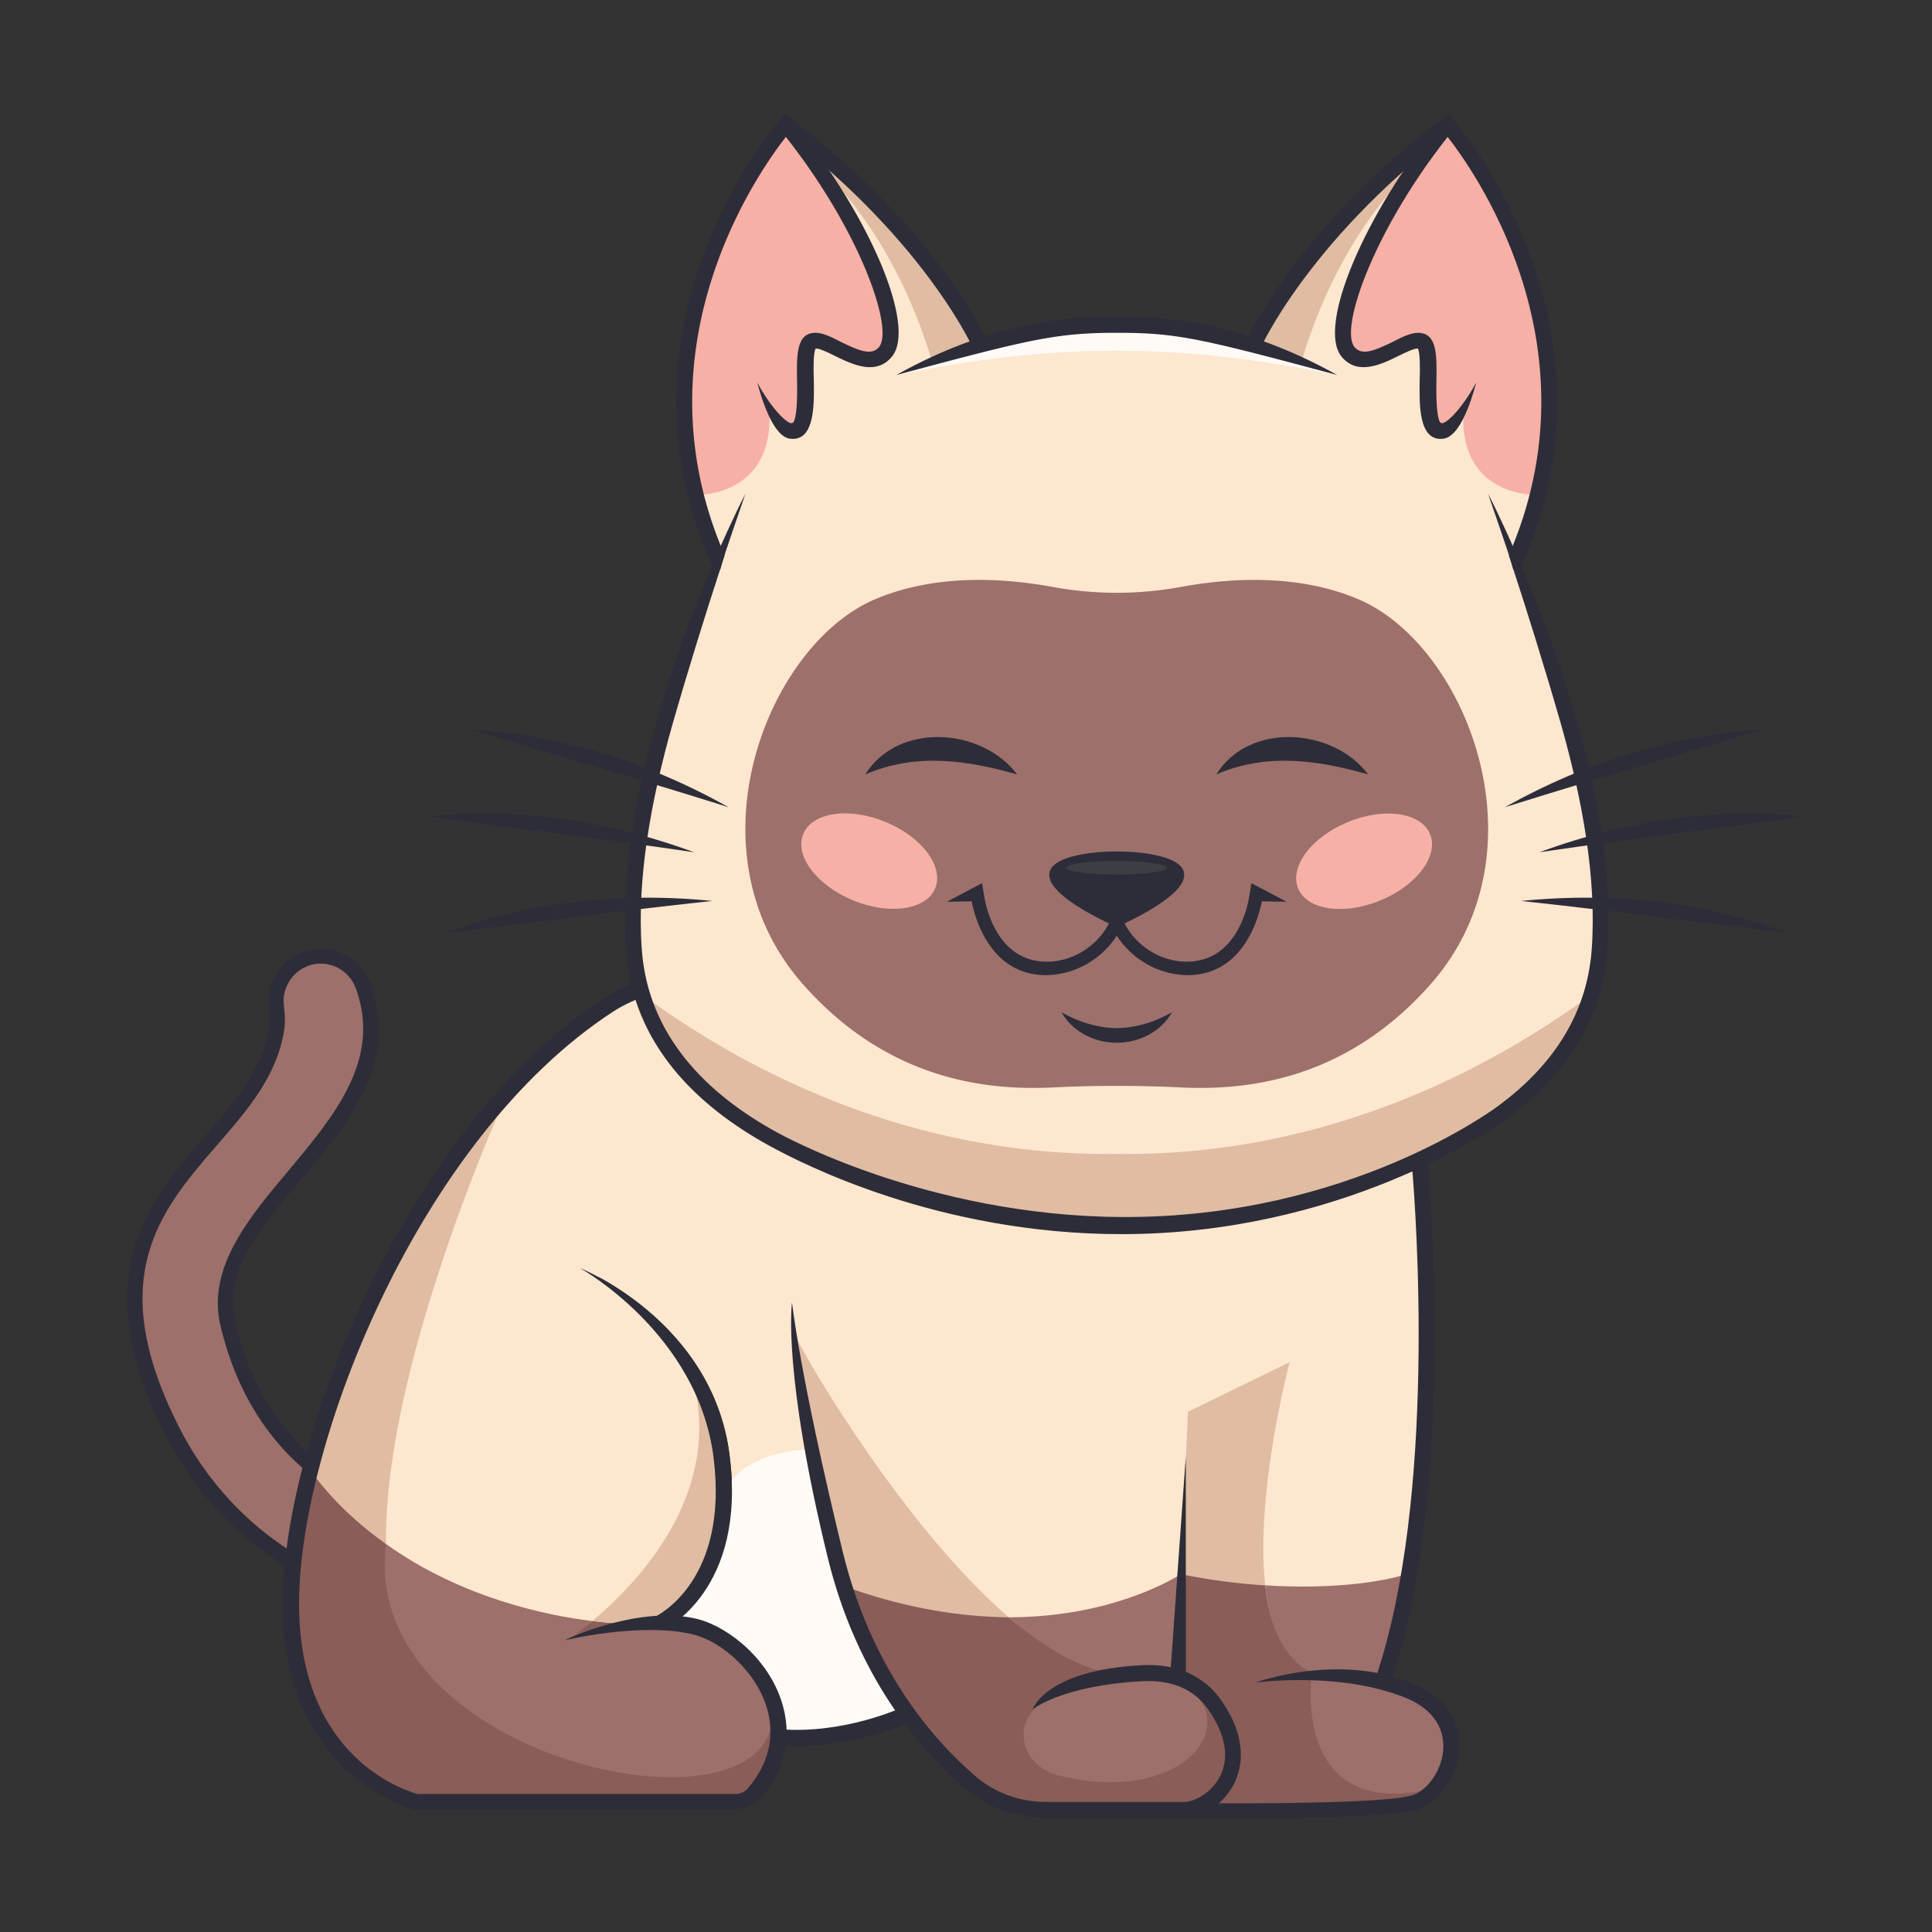 <svg xmlns="http://www.w3.org/2000/svg" xml:space="preserve" width="512" height="512"><rect width="100%" height="100%" fill="#333333" stroke="none"/><path fill="#2D2D39" d="M110.666 405.639c-1.276-4.557-4.688-7.728-9.629-8.934-3.088-.926-30.416-10.098-38.838-46.734-2.896-13.368 7.504-25.541 17.566-37.314 12.708-15.167 25.85-30.849 18.549-51.435-2.26-7.198-10.03-11.304-17.322-9.142-6.404 1.967-10.497 8.215-9.731 14.851.165 1.703.308 3.498.091 5.069-1.556 11.146-8.994 19.765-16.903 28.93l-.099.116c-15.206 17.633-32.441 37.62-9.684 80.91l.002.002c16.528 30.865 44.058 40.058 49.409 41.587l.191.055c1.263.309 2.499.461 3.693.461 3.474 0 6.6-1.289 9.036-3.779 3.63-3.84 5.07-9.586 3.669-14.643zm-10.679-4.597c2.508.617 4.463 1.957 5.948 4.05.271.505.443 1.07.622 1.661.914 3.509-.175 7.711-2.636 10.207-2.368 2.262-5.121 2.939-8.426 2.081-.293-.068-29.495-7.141-46.767-39.394-21.375-40.703-5.85-58.595 9.163-75.898 7.965-9.137 16.201-18.587 17.963-31.279.24-1.866.064-3.734-.092-5.382l-.079-.855c-.494-4.434 2.291-8.642 6.617-10.002a9.616 9.616 0 0 1 2.702-.392c4.024 0 7.704 2.583 9.001 6.665 6.448 18.284-5.85 32.999-17.747 47.235-10.682 12.68-21.727 25.792-18.402 41.144 8.968 39.204 38.695 49.132 42.055 50.135l.19-.431-.135.448.023.007z"/><path fill="#9D706B" d="M100.098 400.588c-1.349-.408-32.52-9.285-41.789-49.809-3.264-15.063 7.681-28.129 18.303-40.74 11.968-14.32 24.367-29.153 17.83-47.691-1.65-5.191-7.024-8.105-12.274-6.565-4.474 1.407-7.47 5.837-6.949 10.502.164 1.89.446 3.999.172 6.124-1.715 12.361-9.538 21.495-17.851 31.032-15.112 17.417-30.707 35.516-9.225 76.422 17.05 31.837 45.786 39.334 47.076 39.632 4.434 1.157 7.171-.591 8.853-2.198 2.655-2.693 3.702-7.068 2.766-10.663-.184-.608-.368-1.215-.662-1.764-1.162-1.639-2.996-3.481-6.25-4.282z"/><path fill="#FDE7CF" d="M161.783 266.977c46.203-30.262 195.811 35.465 212.748 42.937l.125.125v.249c.747 8.593 6.6 84.809-9.216 133.128l-.125.249h-.249c-12.204-2.366-23.786 0-29.141 1.494 6.849-.623 22.915-1.121 36.613 4.359 6.849 2.74 10.586 7.597 10.336 13.574-.249 6.227-4.608 11.706-8.468 12.952-6.102 1.868-34.372 2.117-47.448 2.117h-4.484l.623-.498c1.993-1.743 3.612-3.861 4.483-5.978 1.37-3.113 1.245-12.827-3.985-20.424-2.366-3.487-5.48-5.978-9.34-7.597l-.249-.125v-48.693l-3.362 47.573-.374-.125a31.375 31.375 0 0 0-7.846-.623c-20.05.996-26.277 7.597-28.02 10.336 2.74-1.743 11.084-5.978 28.27-6.849 7.97-.374 14.072 2.242 17.933 7.846 4.483 6.476 4.483 15.069 3.736 16.937-1.619 3.612-6.476 7.846-10.336 7.846h-36.738c-6.974 0-13.823-2.491-19.054-7.099-11.831-10.336-27.522-28.892-34.87-59.03-8.842-36.24-12.08-56.165-13.201-63.389-.249 7.099.374 26.526 9.714 64.26 3.612 14.944 9.714 28.519 17.933 40.474l.249.374-.374.125c-4.483 1.743-16.19 5.729-29.017 5.106h-.249v-.249c0-1.993-.374-3.985-.872-5.978-3.113-11.955-13.823-20.673-22.292-22.915a86.606 86.606 0 0 0-4.11-.747l-.747-.125.498-.498c5.978-5.23 15.691-17.684 12.454-42.591-3.487-27.398-25.156-41.968-34.87-47.199 8.717 6.102 28.02 22.292 31.258 47.573 3.985 30.885-12.827 40.972-15.318 42.342l.125.249h-.498c-8.593.498-16.812 3.487-21.046 5.106 6.351-1.245 20.922-3.487 31.258-.747 7.597 1.993 16.937 10.087 19.801 20.299 1.37 5.106 1.619 12.827-5.106 20.797-.872 1.121-2.242 1.619-3.487 1.619l-84.622 1.607c-23.651-7.602-33.101-28.978-32.957-53.09.002-42.464 32.73-123.584 83.914-157.084z"/><path fill="#FFFAF5" d="M215.25 384.013s-17.933.125-22.915 10.835c0 0-1.993 12.703-1.993 13.45s-10.087 17.933-10.087 17.933l-4.732 4.11s18.556-.374 29.515 19.428l1.245 10.586 18.68-1.993 15.318-4.483c.001-.002-27.895-53.178-25.031-69.866z"/><path fill="#9D706B" d="M156.967 429.593c-11.333-1.37-34.372-5.853-54.671-20.424 0 0-11.562 27.861-4.713 35.583 30.636 34.994 104.092 38.883 108.451 18.957-.125-1.619-1.993-9.084-2.242-10.454-2.74-10.212-12.204-18.431-19.677-20.299-10.461-2.74-24.907-.374-31.258.747.996-.374 2.242-.872 3.612-1.37-2.242.498-4.11.996-5.106 1.494.498-.125 2.616-1.619 5.604-4.234z"/><path fill="#9D706B" d="M200.804 471.188a19.09 19.09 0 0 1-1.37 1.993c.498-.748.996-1.371 1.37-1.993z"/><g fill="#9D706B"><path d="M346.909 444.266c-.644 6.825-1.288 36.443 30.133 30.906 3.219-2.318 6.052-6.954 6.31-12.105.258-6.181-3.477-11.203-10.688-14.036-8.499-3.348-18.028-4.507-25.755-4.765zM270.147 460.29c.259 5.19 4.282 9.342 9.342 10.51 30.621 7.785 48.267-9.472 38.925-21.409-3.892-3.373-9.082-4.93-15.44-4.541-16.478.779-25.042 4.541-28.675 6.617-2.725 2.205-4.412 5.06-4.152 8.823zM310.644 442.42l1.743-24.907c-3.113 1.868-19.303 11.084-45.082 11.084 8.344 7.223 15.296 12.825 23.515 14.817 2.989-.498 7.743-1.617 11.604-1.741 2.74-.125 5.355 0 7.846.623l.374.124z"/><path d="M376.399 474.799c-2.242.498-5.853 1.37-10.212 2.117 3.736-.249 6.6-.623 8.095-1.121.622-.124 1.37-.498 2.117-.996zM335.302 420.128c1.121 10.336 4.483 19.054 11.457 22.914 5.355-.623 11.706-.747 18.182.498h.249l.125-.249c2.615-7.97 4.608-16.688 6.227-25.779-4.11 1.246-16.937 3.861-36.24 2.616z"/></g><path fill="#E0BCA2" d="m376.648 474.675-.249.249c1.37-.374 2.242-.623 2.491-.623l-2.242.374zM347.507 444.786c.125-.872.125-1.37.125-1.37a6.05 6.05 0 0 0-.872-.374c-4.608.498-8.344 1.37-10.835 1.993 2.615-.124 6.725-.373 11.582-.249zM322.35 478.037c12.329 3.736 31.258 1.37 43.712-.996-11.084.872-29.515.996-39.229.996h-4.483zM312.139 442.42c.623 1.868 9.216 7.472 10.087 7.721.374.125 1.245 3.113 2.117 6.351.996 3.861 1.868 8.095 2.117 9.091v.25l-2.989 8.468-1.245 3.487.623-.498c1.993-1.743 3.612-3.861 4.483-5.978 1.37-3.113 1.245-12.827-3.985-20.424-2.366-3.487-5.48-5.978-9.34-7.597l-.249-.125.241-25.398c7.721 1.494 14.953 1.986 21.304 2.359-2.74-24.658 6.476-59.154 6.476-59.154l-27.024 13.201c.248.25-3.239 66.502-2.616 68.246zM275.152 451.635c7.472-6.476 22.79-7.97 22.79-7.97-1.868-.125-3.861-.374-5.729-.872-12.08 2.242-16.439 6.974-17.809 9.216.249 0 .498-.249.748-.374zM132.098 294.97c-23.786 27.896-41.638 66.525-49.359 97.659 5.604 7.223 10.291 11.494 19.557 16.54-.498-41.221 23.451-99.13 29.802-114.199z"/><path fill="#8A5D58" d="M78.884 424.611c-.186 41.668 28.34 50.472 31.756 51.184h84.435c7.036-1.748 9.255-11.854 9.216-18.182-6.536 30.146-109.006 7.296-101.995-48.444-6.725-4.732-13.201-10.585-18.805-17.808-2.606 10.238-4.174 20.851-4.857 31.383.25.497.25 1.12.25 1.867z"/><path fill="#8A5D58" d="M151.239 434.076c1.027-.23 3.024-.71 5.266-1.208 2.242-.747 4.81-1.5 7.561-2.653-.374 0-2.989-.125-7.099-.623-3.362 2.74-5.479 4.235-5.728 4.484z"/><path fill="#E0BCA2" d="M156.345 432.457c7.223-1.494 18.68-2.491 18.68-2.491s11.706-1.868 16.314-25.156-9.589-44.957-9.589-44.957c12.952 33.5-12.703 59.652-24.783 69.74 4.11.498 6.6.623 6.974.623-2.739.622-5.355 1.494-7.596 2.241z"/><g fill="#E0BCA2"><path d="M211.14 356.241c0 .498.249 1.494.374 2.989.498 4.359 1.37 11.457 2.864 19.801.996 7.099 1.868 13.076 1.993 13.325.249.747 7.223 28.02 7.223 28.02l.107.242 1.667.218c-.01-.03-.021-.057-.03-.087.133.047.264.089.397.135l.628 2.418 4.709 1.568c13.819 4.36 25.407 3.724 36.235 3.724-27.307-23.588-52.934-67.067-56.177-73.932.117.592.19 1.436.261 2.573-.126-.495-.126-.869-.251-.994zM211.128 354.664c-.088-.446-.201-.753-.362-.914.001.101.13.422.362.914z"/></g><path fill="#2D2D39" d="M175.523 432.083c.872-.374 22.416-10.835 17.809-46.452-4.483-35.368-39.229-49.441-39.602-49.565 0 0 31.258 17.31 35.368 50.188 4.11 32.504-14.695 41.844-15.567 42.217l1.992 3.612z"/><path fill="#2D2D39" d="M110.142 479.656h83.19c4.11 0 7.846-1.993 10.212-5.355 3.238-4.732 6.6-12.329 3.985-22.043-3.238-12.08-14.073-20.922-22.541-23.164-15.193-3.861-34.496 5.106-35.368 5.604 0 0 20.548-4.981 34.247-1.494 7.472 1.868 16.812 9.963 19.552 20.05 1.37 5.23 1.494 12.703-5.106 20.548-.872.996-1.993 1.619-3.238 1.619H110.64c-3.113-.872-31.632-9.465-31.383-50.935.249-42.716 32.006-122.916 83.065-156.292 46.203-30.262 197.389 35.493 211.959 41.968.872 10.586 6.6 86.677-9.714 134.498l3.985 1.37c17.809-52.056 9.963-136.615 9.838-137.487l-.125-1.245-1.121-.498c-6.849-3.113-166.877-75.095-217.19-42.217-52.18 34.123-84.684 116.067-85.058 159.779-.374 46.327 34.496 55.045 34.87 55.169l.376.125z"/><path fill="#2D2D39" d="M211.389 462.719c16.19 0 29.39-6.227 30.013-6.6l-1.868-3.861c-.125.125-15.816 7.472-33.126 5.978l-.374 4.234c1.868.249 3.612.249 5.355.249z"/><path fill="#FDE7CF" d="M424.393 237.956c-.368-21.832-7.575-49.378-15.126-66.714l-6.218-20.904c-1.512-5.033-.288 1.987 4.86-22.922 2.952-14.763 4.821-33.08.14-47.411-5.772-17.482-14.052-32.229-24.465-47.143-.109.126.363-.373-5.418 5.684-26.351 18.044-44.156 49.005-46.354 52.107 0 .102-27.311-3.674-35.869-4.744 0 .1-35.853 4.844-35.853 4.744-2.364-3.338-20.154-34.167-46.354-52.107-5.781-6.057-5.309-5.558-5.418-5.684-10.416 14.917-18.692 29.661-24.465 47.143-4.674 14.307-2.822 32.595.14 47.411 5.169 24.935 6.364 17.917 4.86 22.922l-6.218 20.904c-7.667 17.6-14.762 45.128-15.126 66.714-.508 23.815 6.304 46.011 27.145 57.944 35.119 20.114 75.736 29.651 101.291 29.651 26.98 0 67.306-10.178 101.306-29.651 20.813-11.917 27.651-34.064 27.142-57.944z"/><path fill="#9D706B" d="M360.278 158.935c-15.904-6.891-34.082-5.812-47.179-3.422a95.817 95.817 0 0 1-17.149 1.589 95.808 95.808 0 0 1-17.149-1.589c-13.097-2.39-31.275-3.468-47.179 3.422-28.618 12.424-50.125 67.421-18.259 102.547 22.528 25.057 48.721 27.62 66.319 26.669a330.692 330.692 0 0 1 16.268-.383c5.426 0 10.841.116 16.268.383 17.598.951 43.791-1.612 66.319-26.669 31.866-35.126 10.359-90.123-18.259-102.547z"/><path fill="#E0BCA2" d="m331.797 90.781 13.233 4.564c10.772-35.6 30.098-51.306 30.098-51.306l.82.019c-11.307-5.535-44.151 46.723-44.151 46.723z"/><path fill="#F6B0A6" d="m397.207 54.08-13.703-20.05-4.026 5.09-14.847 21.276s-7.961 19.487-8.057 20.059c-.076.458-.025 12.816-.025 12.816l6.006 2.768 10.11-6.308 5.683 1.185-.065 17.984s3.945 5.246 4.25 5.532c.419.305 5.255-4.632 5.255-4.632-.754 22.103 19.472 21.349 19.472 21.349l3.423-19.775-1.19-24.545-12.286-32.749z"/><ellipse transform="rotate(-22.351 361.526 228.238)" fill="#F6B0A6" cx="361.499" cy="228.231" rx="18.908" ry="11.251"/><path fill="#2D2D39" d="m383.926 30.102-1.488 1.163c-39.242 30.019-51.709 58.162-52.262 59.363l3.832 1.699c.153-.21 12.256-27.59 49.305-56.446 6.9 8.68 39.738 54.275 17.572 108.788-.363.763-.745 1.64-1.012 2.536.4 1.125.781 2.365 1.143 3.719l1.411.706c.21-.553.534-1.087.725-1.525 29.017-64.542-17.472-117.828-17.968-118.381l-1.258-1.622z"/><path fill="#2D2D39" d="M381.189 110.696c-.35-1.439-.627-4.259-.518-9.747.098-6.217.177-11.614-3.541-12.588-2.365-.63-5.054.684-8.144 2.285-4.864 2.363-8.145 3.696-10.089 1.254-3.964-5.132 5.602-32.113 26.325-57.582l-3.57-2.189c-20.131 24.745-32.517 54.141-26.227 62.249 4.174 5.285 10.564 2.236 15.18-.05 1.793-.876 4.101-2.02 5.15-1.962.629 1.164.569 5.741.473 8.43-.059 5.848-.504 16.53 6.477 15.431 5.207-.894 8.474-14.814 8.474-14.814-2.215 4.244-5.678 8.793-7.927 10.263-1.285.84-1.682.585-2.063-.98zM466.834 193.418c-22.687 1.157-46.202 8.247-68.004 20.506 0 0 16.428-5.212 34.075-10.359 12.574-3.669 33.929-10.147 33.929-10.147zM478.333 216.373c-22.584-2.446-46.925.837-70.391 9.493 0 0 17.046-2.548 35.284-4.84 12.997-1.633 35.107-4.653 35.107-4.653zM473.622 247.225c-21.25-8.031-45.635-10.956-70.522-8.46 0 0 17.14 1.808 35.371 4.162 12.99 1.677 35.151 4.298 35.151 4.298z"/><path fill="#FFFAF5" d="M354.327 99.367c-11.6-5.064-32.379-14.534-58.803-14.534-28.825 0-58.016 14.568-57.916 14.534 41.022-8.322 73.18-8.825 116.682 0 .035.012.058.012.058.012-.009 0-.009-.012-.021-.012z"/><path fill="#E0BCA2" d="m215.952 44.059.82-.019s19.326 15.706 30.098 51.306l13.233-4.564c0-.001-32.844-52.259-44.151-46.723zM421.458 263.813c-18.783 13.587-63.576 42.738-125.5 42.005h-.016c-61.809.732-106.592-28.313-125.5-42.005-.035-.035-.07-.058-.104-.081 3.596 13.05 11.055 24.616 24.337 32.284 46.785 26.805 90.44 29.585 101.268 29.638h.016c10.696-.057 54.39-2.781 101.268-29.638 13.282-7.668 20.741-19.233 24.337-32.284a.636.636 0 0 0-.106.081z"/><path fill="#F6B0A6" d="m182.407 86.831-1.19 24.545 3.423 19.775s20.049.559 19.295-21.544c0 0 5.013 5.132 5.432 4.827.305-.286 4.25-5.532 4.25-5.532l-.065-17.984 5.683-1.185 10.11 6.308 6.006-2.768s.052-12.358-.025-12.816c-.096-.572-8.057-20.059-8.057-20.059l-14.847-21.276-4.026-5.09-13.703 20.05-12.286 32.749z"/><ellipse transform="rotate(-67.649 230.336 228.218)" fill="#F6B0A6" cx="230.355" cy="228.228" rx="11.251" ry="18.908"/><path fill="#2D2D39" d="M206.716 31.724c-.496.553-46.985 53.839-17.968 118.381.191.439.515.972.725 1.525l1.411-.706a48.647 48.647 0 0 1 1.143-3.719c-.267-.896-.649-1.773-1.012-2.536-22.166-54.513 10.672-100.108 17.572-108.788 37.049 28.856 49.152 56.237 49.305 56.446l3.832-1.699c-.554-1.201-13.02-29.344-52.262-59.363l-1.488-1.163-1.258 1.622z"/><path fill="#2D2D39" d="M200.722 101.412s3.267 13.92 8.474 14.814c6.921 1.09 6.536-9.503 6.477-15.431-.097-2.689-.156-7.266.473-8.43 1.049-.058 3.357 1.086 5.15 1.962 4.616 2.286 11.006 5.335 15.18.05 6.29-8.108-5.856-36.938-25.987-61.683l-3.81 1.623c20.723 25.469 30.289 52.45 26.325 57.582-1.944 2.442-5.225 1.108-10.089-1.254-3.09-1.601-5.78-2.915-8.144-2.285-3.718.974-3.64 6.371-3.541 12.588.108 5.544-.175 8.365-.53 9.791-.351 1.412-.727 2.178-2.948.247-2.199-1.913-5.093-5.86-7.03-9.574zM331.643 234.045l-.429 2.6c0 .001-.034.223-.057.342l-.14.802c-.469 2.826-3.466 16.93-16.344 17.059-6.238.081-12.356-3.278-15.886-8.778a38.277 38.277 0 0 1-.759-1.359c5.411-2.579 14.322-7.405 15.626-11.752.304-1.011.195-1.956-.326-2.812-2.066-3.308-10.649-4.496-17.386-4.508-6.721.012-15.302 1.199-17.373 4.511-.518.853-.628 1.798-.323 2.809 1.305 4.347 10.216 9.174 15.627 11.752-.244.458-.5.919-.752 1.349-3.489 5.439-9.465 8.789-15.648 8.789l-.246-.001c-12.877-.129-15.873-14.233-16.343-17.061l-.14-.808c-.022-.111-.055-.333-.056-.339l-.431-2.595-9.315 4.929 6.55-.11c.986 4.908 5.149 19.495 19.673 19.564l.085-.011c7.481-.071 14.652-4.091 18.7-10.463 4.079 6.386 11.236 10.392 18.673 10.461l.15.013c14.488-.071 18.652-14.658 19.639-19.566l6.55.11-9.319-4.927zM295.95 272.478c-4.997-.094-9.994-1.567-14.655-4.234 6.245 10.783 23.066 10.782 29.31 0-4.661 2.668-9.658 4.14-14.655 4.234zM354.327 99.367c-29.363-16.433-52.329-15.37-58.476-15.37-6.183 0-28.955-1.042-58.279 15.37-.012 0-.012.012-.023.012 0 0 .023 0 .058-.012 35.315-9.47 42.253-11.173 58.441-11.173 15.878 0 22.048 1.467 58.244 11.173.035.012.058.012.058.012-.011 0-.011-.012-.023-.012zM125.067 193.418c22.687 1.157 46.202 8.247 68.004 20.506 0 0-16.428-5.212-34.075-10.359-12.575-3.669-33.929-10.147-33.929-10.147zM113.567 216.373c22.584-2.446 46.925.837 70.391 9.493 0 0-17.046-2.548-35.284-4.84-12.997-1.633-35.107-4.653-35.107-4.653zM118.278 247.225c21.25-8.031 45.635-10.956 70.522-8.46 0 0-17.14 1.808-35.371 4.162-12.99 1.677-35.151 4.298-35.151 4.298z"/><path fill="#3D3D44" d="M309.248 229.917c-.046-.719-3.422-1.334-8.259-1.624h-.035c-1.538-.093-3.227-.15-4.996-.185h-.016c-1.769.035-3.458.093-4.996.185h-.035c-4.837.29-8.213.905-8.259 1.624-.058 1.055 5.85 1.808 13.29 1.856h.016c7.44-.047 13.348-.801 13.29-1.856z"/><path fill="#2D2D39" d="M403.192 149.878c-2.072-4.817-5.924-13.409-8.823-19 .414 1.351 5.7 16.318 6.666 19.932 3.657 11.196 8.341 26.093 12.797 41.657 5.388 19.131 9.384 40.263 7.983 59.2-1.327 18.183-11.45 31.52-24.479 41.207-.975.725-39.82 29.952-99.989 29.649-51.954-.261-90.751-22.052-91.633-22.537-18.026-9.908-33.94-25.196-35.627-48.321-1.401-18.937 2.594-40.069 7.983-59.2 4.455-15.564 9.14-30.46 12.797-41.657.97-3.63 6.243-18.552 6.666-19.932-2.885 5.565-6.778 14.24-8.823 19-10.211 24.053-25.372 66.34-22.819 102.02 1.823 24.938 18.853 41.215 37.933 51.701 8.584 4.718 44.8 23.462 93.392 23.462 57.602 0 97.269-27.052 101.926-30.441 14.203-10.337 25.409-24.754 26.869-44.72 2.553-35.68-12.608-77.967-22.819-102.02z"/><g fill="#2D2D39"><path d="M322.336 205.228c8.655-13.95 30.85-12.438 40.247 0-13.383-3.809-26.964-5.76-40.247 0zM229.317 205.228c8.655-13.95 30.85-12.438 40.247 0-13.383-3.809-26.964-5.76-40.247 0z"/></g><path fill="#8A5D58" d="M225.836 421.124c8.095 24.783 21.669 40.599 32.255 49.814 5.23 4.483 11.955 7.099 19.054 7.099h36.738c3.861 0 10.715-6.318 12.334-9.93.747-1.743-.206-9.095-4.565-15.696-.872-1.245-2.913-1.649-4.034-2.52 8.842 11.457-8.095 28.02-37.361 20.548-4.857-1.245-8.717-5.23-8.967-10.087-.249-3.612 1.494-6.351 3.985-8.593-.249.125-.498.374-.747.498 1.37-2.242 5.729-6.974 17.809-9.216-8.219-1.993-16.688-7.348-25.032-14.446-12.079-.123-26.027-2.116-41.469-7.471z"/><path fill="#8A5D58" d="M314.007 417.388v26.028l.249.125c3.861 1.619 6.974 4.11 9.34 7.597 5.23 7.597 5.355 17.31 3.985 20.424-.872 1.993-2.491 4.11-4.483 5.978l-.623.498h4.483c9.714 0 23.19 1.349 34.398.477l11.762-.207c4.359-.872 2.145-1.557 3.281-3.383l.249-.249c-30.511 5.355-29.764-23.164-29.141-29.889-4.857-.125-8.842 0-11.582.249a86.584 86.584 0 0 1 11.229-1.993c-7.099-3.736-10.73-12.454-11.851-22.915-6.477-.374-13.575-1.245-21.296-2.74z"/><g><path fill="#2D2D39" d="M310.021 445.409h4.235v-59.528z"/></g><g><path fill="#2D2D39" d="M327.705 481.898c16.19 0 41.346-.374 47.697-2.242 10.983-3.432 19.403-25.452-1.494-33.749-19.303-7.721-40.349-.374-41.221 0 0 0 21.918-3.113 39.727 3.985 16.852 6.866 9.131 23.758 1.743 25.903-7.223 2.242-45.954 2.242-60.275 1.993l-.264 3.985c.622-.125 6.491.125 14.087.125z"/></g><g><path fill="#2D2D39" d="M277.144 481.773h36.738c8.847 0 22.357-12.882 9.963-30.885-3.238-4.732-9.465-10.212-21.296-9.589-24.16 1.245-28.519 10.586-28.892 11.706 0 0 7.721-6.351 29.141-7.472 7.97-.374 13.823 2.242 17.56 7.721 10.881 15.854-1.698 24.284-6.475 24.284h-36.738c-6.974 0-13.699-2.491-18.805-6.974-11.831-10.212-27.398-28.768-34.87-58.781-11.582-47.448-13.574-66.626-13.574-66.626-.125.747-2.366 19.178 9.465 67.623 7.597 31.134 23.911 50.437 36.115 61.022 5.977 5.231 13.698 7.971 21.668 7.971z"/></g></svg>